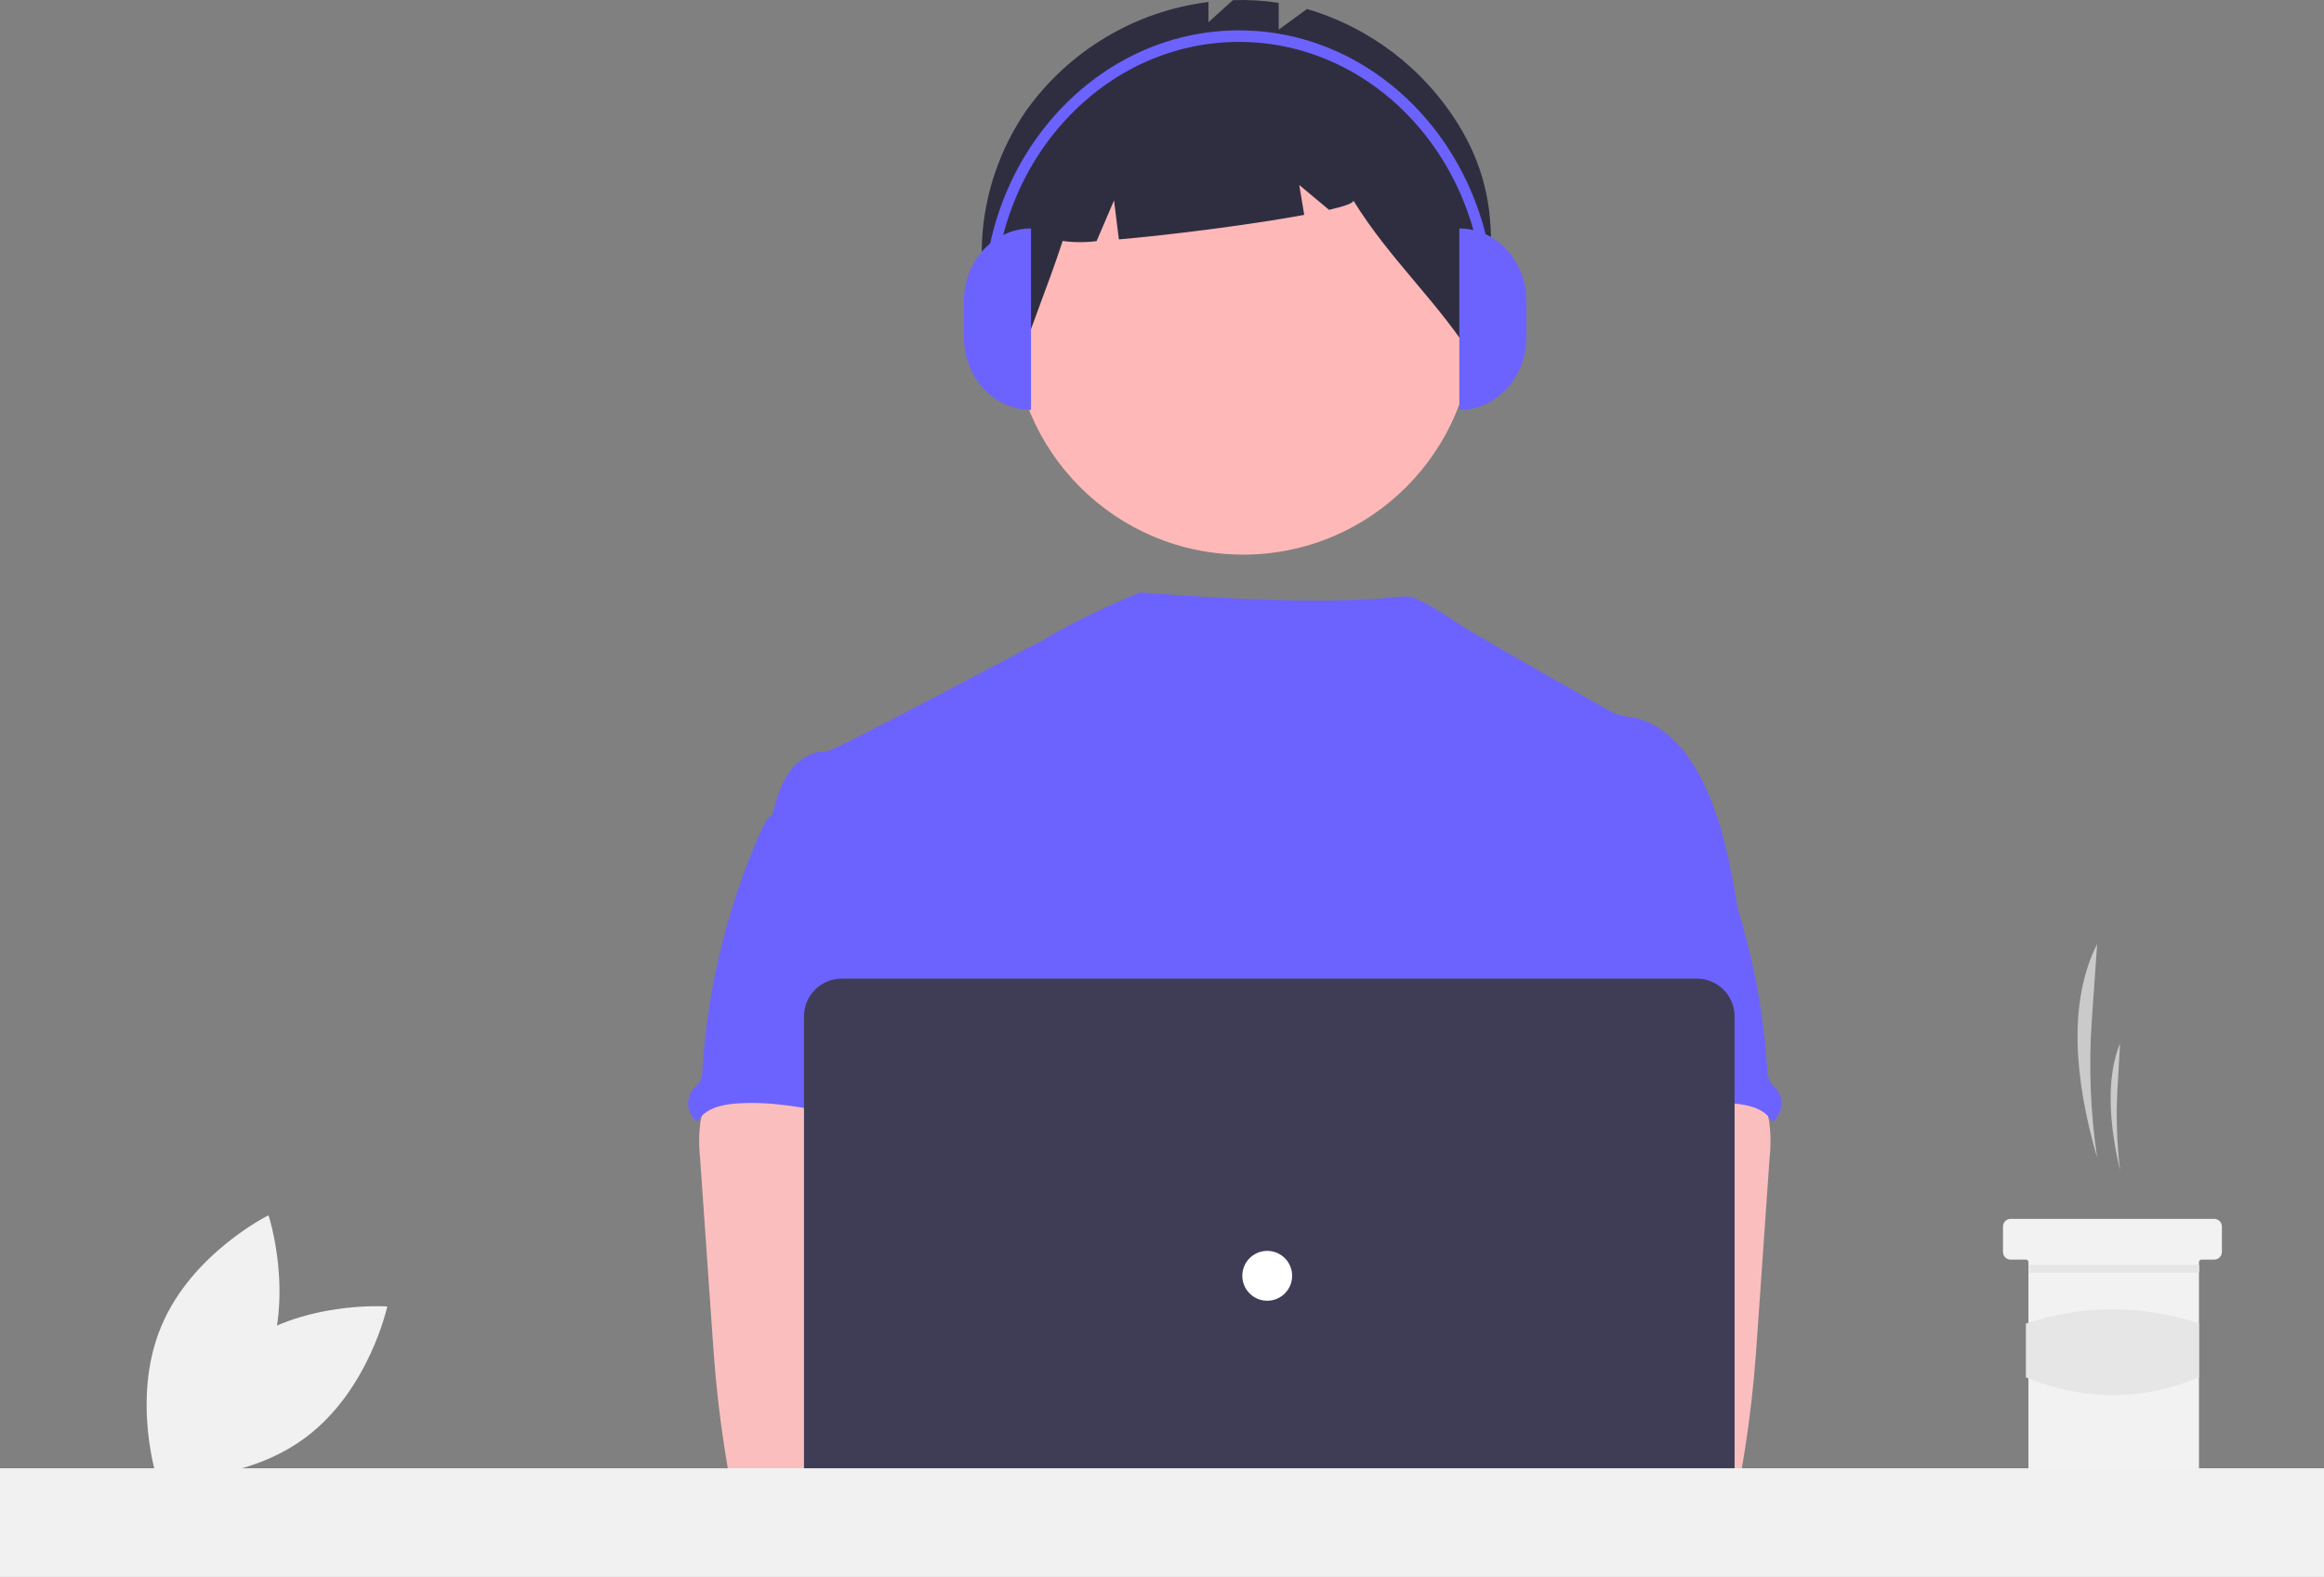 <svg width="712" height="483" viewBox="0 0 712 483" fill="none" xmlns="http://www.w3.org/2000/svg">
<rect x="0" y="0" width="712" height="483" fill="#808080" stroke="none"/>
<g id="me.svg" clip-path="url(#clip0_3_34)">
<path id="Vector" d="M73.032 412.703C53.521 427.248 47.991 452.838 47.991 452.838C47.991 452.838 74.095 454.847 93.606 440.303C113.117 425.759 118.646 400.168 118.646 400.168C118.646 400.168 92.542 398.159 73.032 412.703Z" fill="#F1F1F1"/>
<path id="Vector_2" d="M81.159 419.532C71.782 441.988 48.297 453.56 48.297 453.56C48.297 453.56 40.016 428.724 49.393 406.267C58.77 383.811 82.255 372.239 82.255 372.239C82.255 372.239 90.536 397.076 81.159 419.532Z" fill="#F1F1F1"/>
<path id="Vector_3" d="M642.502 354.614C640.429 340.65 639.882 326.501 640.869 312.419L642.502 289.112C633.502 307.02 635.536 330.59 642.502 354.614Z" fill="#CACACA"/>
<path id="Vector_4" d="M649.521 358.513C648.523 350.18 648.26 341.776 648.735 333.397L649.521 319.523C645.19 330.183 646.169 344.213 649.521 358.513Z" fill="#CACACA"/>
<path id="Vector_5" d="M680.716 375.67V383.468C680.713 384.088 680.465 384.681 680.027 385.119C679.589 385.557 678.996 385.804 678.376 385.808H674.477C674.375 385.807 674.273 385.827 674.179 385.866C674.084 385.905 673.998 385.963 673.925 386.035C673.853 386.108 673.795 386.194 673.756 386.289C673.717 386.383 673.697 386.485 673.698 386.587V450.53C673.694 451.15 673.447 451.743 673.009 452.181C672.571 452.619 671.978 452.866 671.358 452.87H623.791C623.171 452.869 622.576 452.623 622.137 452.184C621.699 451.745 621.452 451.151 621.452 450.53V386.587C621.451 386.381 621.369 386.183 621.223 386.037C621.076 385.891 620.878 385.808 620.672 385.808H615.993C615.373 385.807 614.778 385.56 614.34 385.122C613.901 384.683 613.654 384.088 613.654 383.468V375.67C613.653 375.363 613.714 375.059 613.831 374.775C613.948 374.491 614.121 374.232 614.338 374.015C614.555 373.798 614.813 373.626 615.097 373.508C615.381 373.391 615.686 373.33 615.993 373.331H678.376C678.996 373.333 679.59 373.58 680.029 374.018C680.467 374.456 680.714 375.05 680.716 375.67Z" fill="#F2F2F2"/>
<path id="Vector_6" d="M673.768 387.445H621.522V389.784H673.768V387.445Z" fill="#E6E6E6"/>
<path id="Vector_7" d="M673.698 421.869C656.215 429.104 638.542 429.183 620.672 421.869V405.388C637.875 399.61 656.495 399.61 673.698 405.388V421.869Z" fill="#E6E6E6"/>
<path id="Ellipse 276" d="M380.853 169.877C419.88 169.877 451.518 138.238 451.518 99.211C451.518 60.183 419.88 28.545 380.853 28.545C341.825 28.545 310.187 60.183 310.187 99.211C310.187 138.238 341.825 169.877 380.853 169.877Z" fill="#FEB8B8"/>
<path id="Path 1461" d="M446.855 38.246C436.29 21.09 419.752 8.448 400.425 2.754L391.75 9.085V0.865C387.108 0.154 382.41 -0.119 377.718 0.047L370.233 6.82V0.61C359.151 1.987 348.475 5.645 338.878 11.354C329.28 17.063 320.969 24.698 314.47 33.779C298.216 57.211 295.472 89.811 311.459 113.431C315.847 99.944 321.174 87.289 325.563 73.803C329.013 74.273 332.508 74.29 335.962 73.853L341.301 61.395L342.793 73.326C359.343 71.885 383.889 68.719 399.578 65.818L398.052 56.665L407.18 64.271C411.986 63.165 414.84 62.161 414.605 61.394C426.273 80.205 440.553 92.219 452.22 111.03C456.652 84.506 461.752 62.451 446.855 38.246Z" fill="#2F2E41"/>
<path id="Vector_8" d="M532.835 280.93C530.405 266.311 527.898 251.411 521.104 238.241C516.639 229.615 509.55 221.395 499.994 219.689C498.112 219.521 496.262 219.093 494.498 218.417C491.698 217.068 454.073 195.589 448.092 191.848C442.958 188.637 434.852 182.69 430.765 182.69C426.654 182.6 410.888 186.269 349.352 181.459C349.352 181.459 332.447 188.122 319.366 196.202C319.168 196.071 255.497 230.262 253.105 230.172C248.575 229.982 244.364 232.882 241.767 236.535C239.171 240.187 237.953 244.709 236.678 249.08C250.585 280.05 263.309 311.06 277.217 342.03C277.868 343.196 278.214 344.509 278.223 345.844C277.943 347.231 277.351 348.535 276.492 349.659C269.672 360.615 269.889 374.395 270.634 387.272C271.38 400.149 272.302 413.75 266.547 425.292C264.982 428.461 262.946 431.361 261.457 434.53C257.971 441.707 256.711 464.661 258.747 472.372L513.868 479.68C508.383 464.602 532.835 280.93 532.835 280.93Z" fill="#6C63FF"/>
<path id="Path 1421" d="M214.625 343.403C214.116 347.085 214.065 350.817 214.473 354.512L218.129 407.024C218.473 411.974 218.811 416.911 219.275 421.848C220.152 431.429 221.463 440.934 223.09 450.426C223.126 451.773 223.696 453.051 224.674 453.979C225.652 454.907 226.958 455.409 228.306 455.375C244.402 458.781 261.032 458.645 277.459 457.717C302.526 456.318 366.657 453.671 370.575 448.581C374.493 443.491 372.21 435.259 367.101 431.143C361.992 427.028 277.362 416.994 277.362 416.994C278.189 410.441 280.684 404.27 283.05 398.048C287.301 387.013 291.271 375.616 291.347 363.795C291.423 351.974 286.97 339.545 277.286 332.773C269.321 327.213 259.065 326.182 249.358 326.411C242.296 326.614 230.093 324.922 223.643 327.683C218.538 329.931 215.579 338.405 214.625 343.403Z" fill="#FBBEBE"/>
<path id="Path 1430" d="M235.942 250.023C234.703 251.321 233.742 252.858 233.118 254.541C222.833 277.72 216.758 302.546 215.177 327.856C215.205 329.09 214.921 330.312 214.35 331.406C213.788 332.135 213.162 332.812 212.48 333.429C211.885 334.134 211.435 334.95 211.155 335.829C210.876 336.708 210.772 337.633 210.85 338.552C210.928 339.472 211.186 340.366 211.61 341.186C212.034 342.005 212.615 342.733 213.32 343.328C213.435 343.425 213.554 343.519 213.676 343.609C215.775 339.658 220.801 338.367 225.268 338.023C246.657 336.331 267.55 346.282 289.002 345.531C287.489 340.301 285.312 335.275 284.077 329.983C278.619 306.481 292.234 280.894 283.887 258.257C282.219 253.727 279.433 249.274 275.044 247.289C273.226 246.556 271.324 246.052 269.382 245.79C263.961 244.811 253.17 240.624 247.929 242.304C245.995 242.928 245.232 244.747 243.628 245.846C241.192 247.402 237.961 247.974 235.942 250.023Z" fill="#6C63FF"/>
<path id="Path 1421_2" d="M532.988 327.683C526.537 324.922 514.334 326.614 507.272 326.411C497.565 326.182 487.31 327.213 479.344 332.773C469.661 339.545 465.207 351.974 465.283 363.795C465.36 375.616 469.33 387.013 473.58 398.048C475.946 404.27 478.441 410.441 479.268 416.994C479.268 416.994 394.638 427.028 389.529 431.143C384.42 435.259 382.137 443.491 386.055 448.581C389.973 453.671 512.228 458.781 528.324 455.375C529.672 455.409 530.978 454.907 531.956 453.979C532.934 453.051 533.504 451.773 533.541 450.426C535.167 440.934 536.478 431.429 537.355 421.848C537.82 416.911 538.158 411.974 538.501 407.024L542.157 354.512C542.565 350.817 542.514 347.086 542.005 343.403C541.051 338.405 538.092 329.931 532.988 327.683Z" fill="#FBBEBE"/>
<path id="Path 1430_2" d="M513.002 245.846C511.399 244.747 510.636 242.928 508.701 242.304C503.46 240.624 492.669 244.811 487.248 245.79C485.306 246.052 483.404 246.556 481.587 247.289C477.197 249.274 474.411 253.727 472.744 258.257C464.397 280.894 478.012 306.481 472.553 329.983C471.319 335.275 469.142 340.301 467.628 345.531C489.081 346.282 509.974 336.331 531.362 338.023C535.829 338.367 540.855 339.658 542.954 343.609C543.076 343.519 543.195 343.425 543.311 343.328C544.016 342.733 544.597 342.005 545.021 341.186C545.444 340.366 545.703 339.472 545.781 338.552C545.859 337.633 545.755 336.708 545.475 335.829C545.195 334.95 544.745 334.135 544.151 333.429C543.468 332.812 542.842 332.135 542.28 331.406C541.71 330.312 541.425 329.09 541.453 327.856C539.873 302.546 533.798 277.72 523.513 254.541C522.889 252.858 521.928 251.321 520.688 250.023C518.669 247.974 515.438 247.402 513.002 245.846Z" fill="#6C63FF"/>
<path id="Vector_9" d="M359.924 457.883C370.457 457.883 378.996 449.344 378.996 438.81C378.996 428.277 370.457 419.738 359.924 419.738C349.39 419.738 340.851 428.277 340.851 438.81C340.851 449.344 349.39 457.883 359.924 457.883Z" fill="#FBBEBE"/>
<path id="Vector_10" d="M402.156 457.883C412.69 457.883 421.229 449.344 421.229 438.81C421.229 428.277 412.69 419.738 402.156 419.738C391.623 419.738 383.083 428.277 383.083 438.81C383.083 449.344 391.623 457.883 402.156 457.883Z" fill="#FBBEBE"/>
<path id="Vector_11" d="M519.888 481.788H257.857C254.797 481.785 251.865 480.568 249.701 478.405C247.538 476.242 246.321 473.309 246.317 470.25V311.283C246.321 308.224 247.538 305.291 249.701 303.128C251.865 300.965 254.797 299.748 257.857 299.744H519.888C522.947 299.748 525.88 300.965 528.043 303.128C530.206 305.291 531.423 308.224 531.427 311.283V470.25C531.423 473.309 530.206 476.242 528.043 478.405C525.88 480.568 522.947 481.785 519.888 481.788Z" fill="#3F3D56"/>
<path id="Ellipse 263" d="M388.237 398.401C392.453 398.401 395.871 394.983 395.871 390.766C395.871 386.55 392.453 383.132 388.237 383.132C384.02 383.132 380.602 386.55 380.602 390.766C380.602 394.983 384.02 398.401 388.237 398.401Z" fill="white"/>
<path id="Vector_12" d="M817.63 449.724H-61V476.724H-9.03V483H765.68V476.724H817.63V449.724Z" fill="#F1F1F1"/>
<path id="Vector_13" d="M315.871 125.549C304.516 125.549 295.311 115.597 295.311 103.32V92.205C295.311 79.928 304.516 69.976 315.871 69.976L315.871 125.549Z" fill="#6C63FF"/>
<path id="Vector_14" d="M447.094 69.976C458.449 69.976 467.654 79.928 467.654 92.205V103.32C467.654 115.597 458.449 125.549 447.094 125.549V69.976Z" fill="#6C63FF"/>
<path id="Vector_15" d="M457.868 93.952H454.606C454.606 49.222 420.949 12.831 379.58 12.831C338.21 12.831 304.554 49.222 304.554 93.952H301.292C301.292 47.277 336.412 9.304 379.58 9.304C422.748 9.304 457.868 47.277 457.868 93.952Z" fill="#6C63FF"/>
</g>
<defs>
<clipPath id="clip0_3_34">
<rect width="878.63" height="483" fill="white" transform="translate(-61)"/>
</clipPath>
</defs>
</svg>
